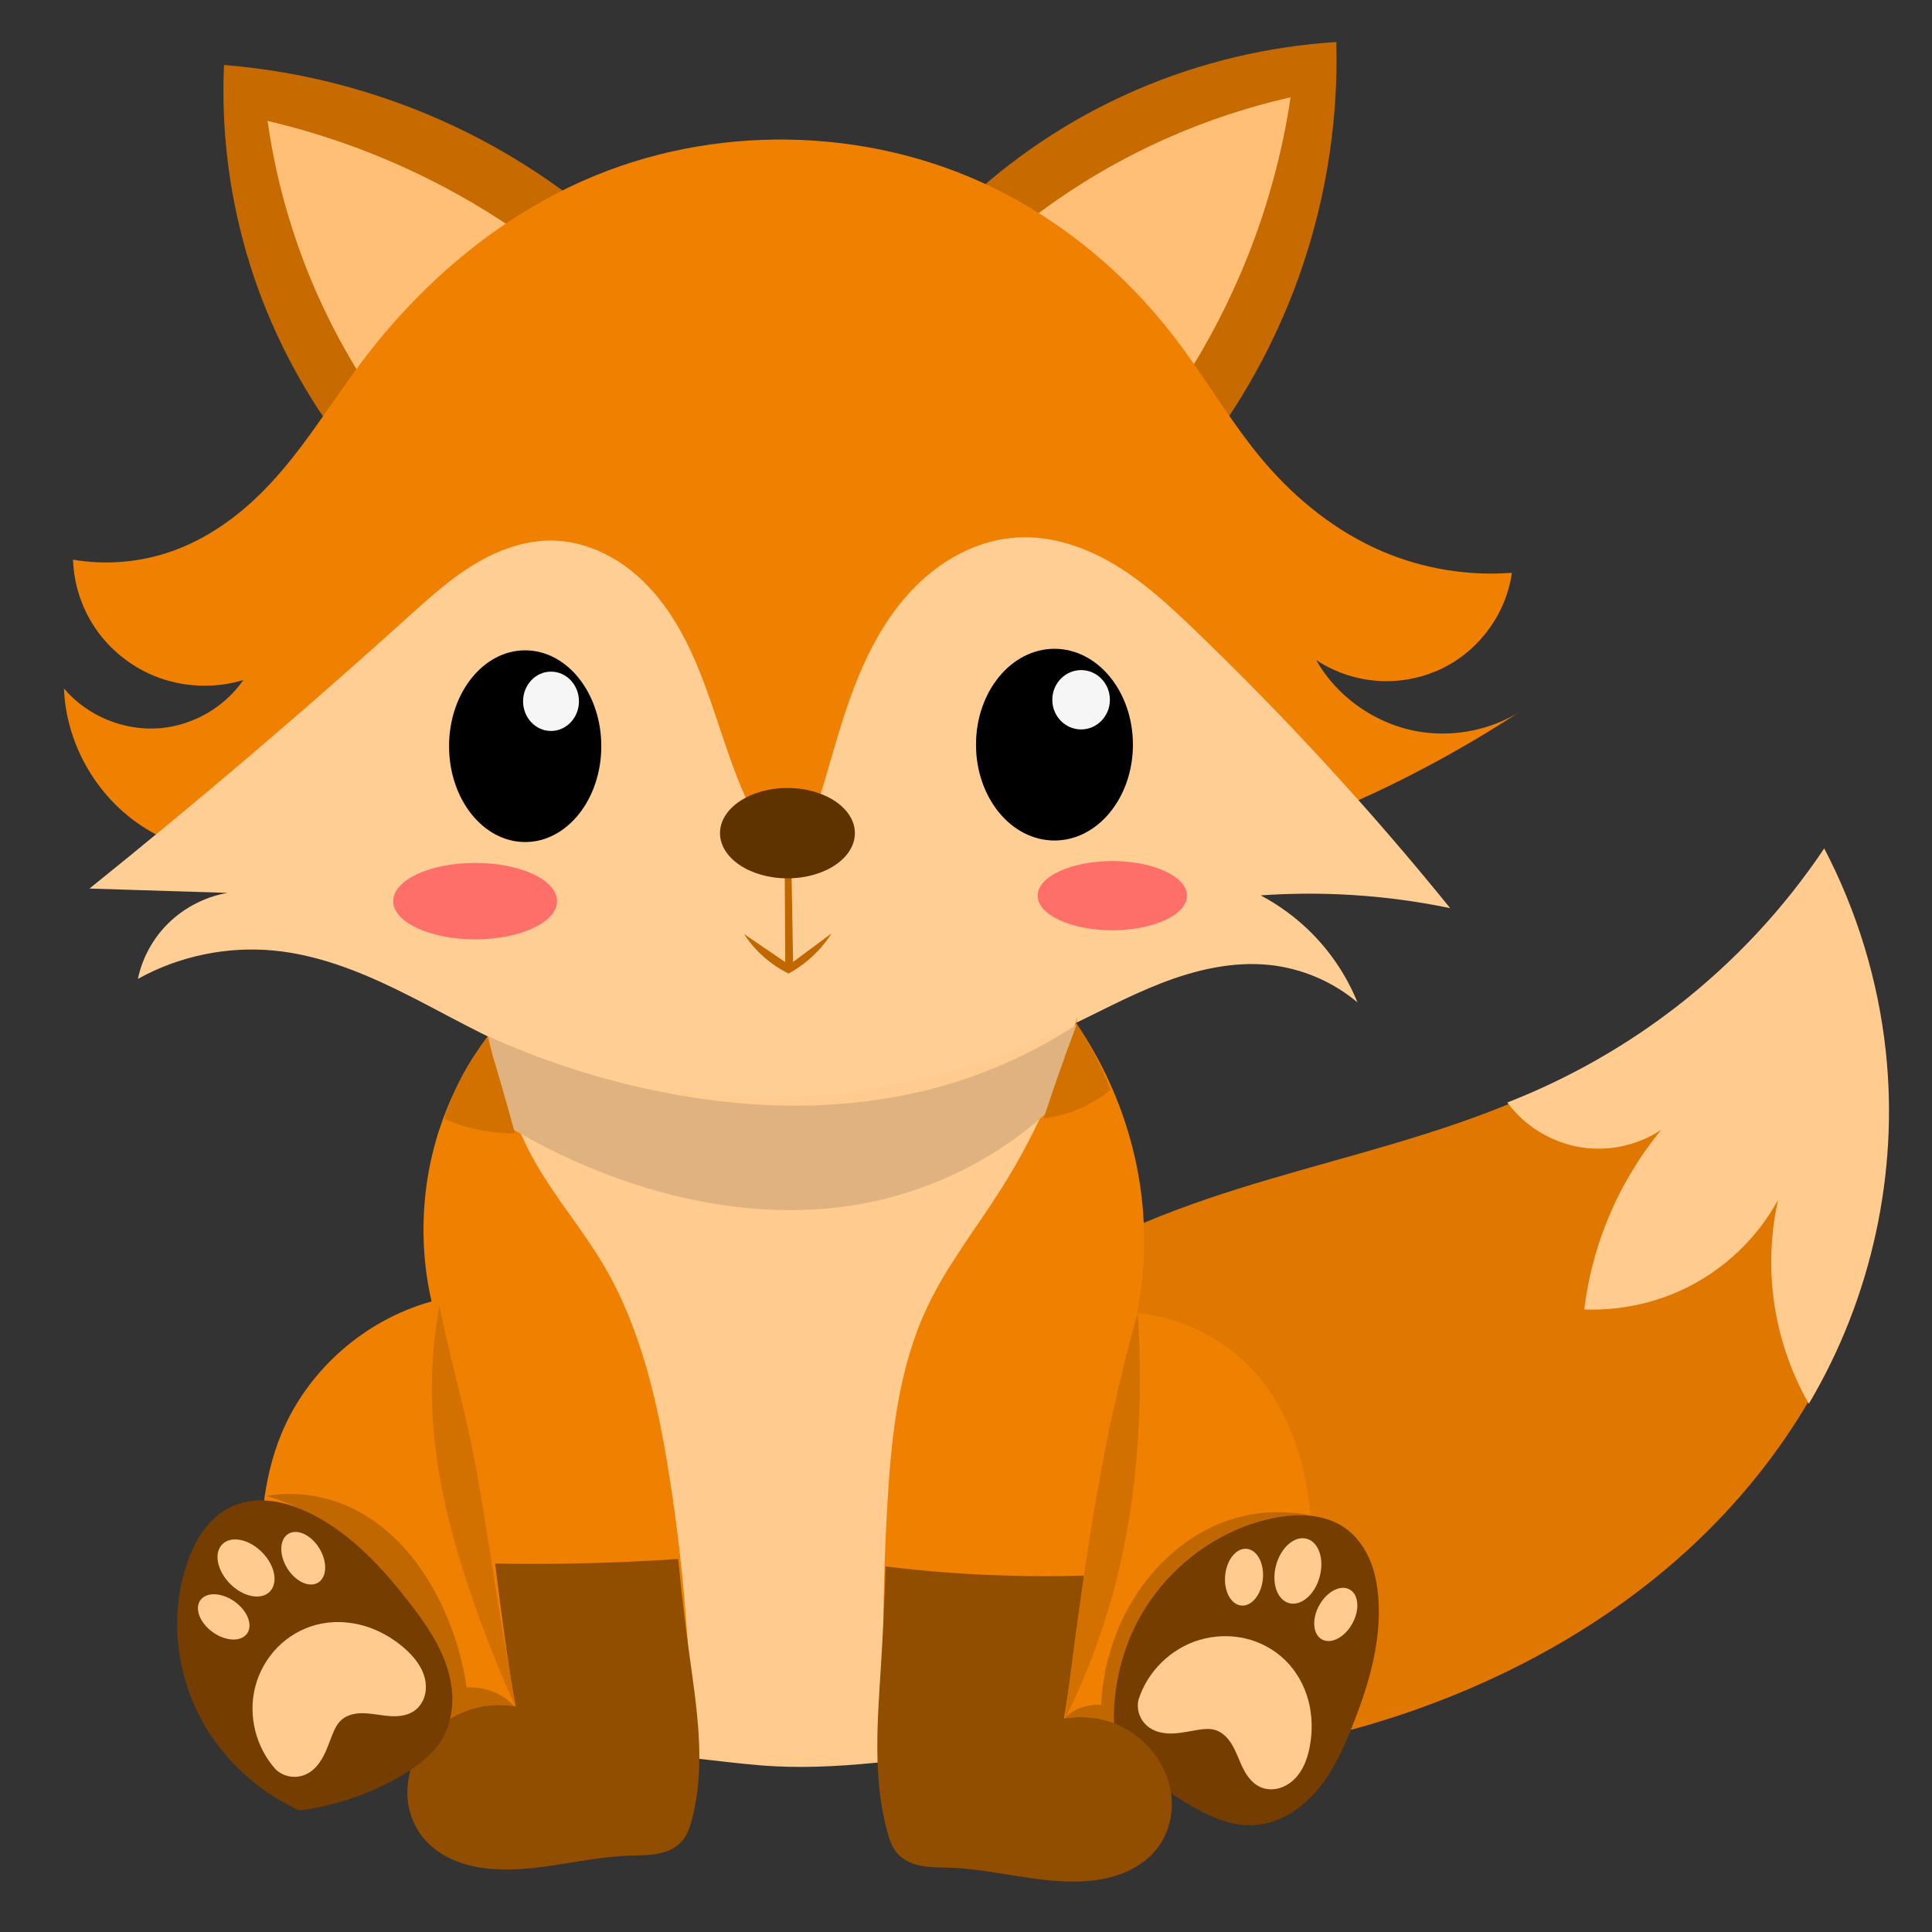 <?xml version="1.0" encoding="UTF-8" standalone="no"?>
<!-- Created with Inkscape (http://www.inkscape.org/) -->

<svg
   width="200mm"
   height="200mm"
   viewBox="0 0 200 200"
   version="1.1"
   id="svg59866"
   inkscape:version="1.2.2 (732a01da63, 2022-12-09)"
   sodipodi:docname="fox.svg"
   xmlns:inkscape="http://www.inkscape.org/namespaces/inkscape"
   xmlns:sodipodi="http://sodipodi.sourceforge.net/DTD/sodipodi-0.dtd"
   xmlns="http://www.w3.org/2000/svg"
   xmlns:svg="http://www.w3.org/2000/svg">
  <rect x="0" y="0" width="200" height="200" fill="#333333" stroke="none"/>
  <sodipodi:namedview
     id="namedview59868"
     pagecolor="#ffffff"
     bordercolor="#000000"
     borderopacity="0.25"
     inkscape:showpageshadow="2"
     inkscape:pageopacity="0.0"
     inkscape:pagecheckerboard="0"
     inkscape:deskcolor="#d1d1d1"
     inkscape:document-units="mm"
     showgrid="false"
     showguides="false"
     inkscape:zoom="0.4963834"
     inkscape:cx="73.53187"
     inkscape:cy="298.15662"
     inkscape:window-width="1649"
     inkscape:window-height="1020"
     inkscape:window-x="249"
     inkscape:window-y="0"
     inkscape:window-maximized="0"
     inkscape:current-layer="layer1" />
  <defs
     id="defs59863">
    <inkscape:path-effect
       effect="spiro"
       id="path-effect178327"
       is_visible="true"
       lpeversion="1" />
    <inkscape:path-effect
       effect="spiro"
       id="path-effect177198"
       is_visible="true"
       lpeversion="1" />
    <inkscape:path-effect
       effect="spiro"
       id="path-effect177002"
       is_visible="true"
       lpeversion="1" />
    <inkscape:path-effect
       effect="spiro"
       id="path-effect176228"
       is_visible="true"
       lpeversion="1" />
    <inkscape:path-effect
       effect="spiro"
       id="path-effect175498"
       is_visible="true"
       lpeversion="1" />
    <inkscape:path-effect
       effect="spiro"
       id="path-effect175125"
       is_visible="true"
       lpeversion="1" />
    <inkscape:path-effect
       effect="spiro"
       id="path-effect174507"
       is_visible="true"
       lpeversion="1" />
    <inkscape:path-effect
       effect="spiro"
       id="path-effect173654"
       is_visible="true"
       lpeversion="1" />
    <inkscape:path-effect
       effect="spiro"
       id="path-effect173650"
       is_visible="true"
       lpeversion="1" />
    <inkscape:path-effect
       effect="spiro"
       id="path-effect173646"
       is_visible="true"
       lpeversion="1" />
    <inkscape:path-effect
       effect="spiro"
       id="path-effect173642"
       is_visible="true"
       lpeversion="1" />
    <inkscape:path-effect
       effect="spiro"
       id="path-effect173584"
       is_visible="true"
       lpeversion="1" />
    <inkscape:path-effect
       effect="spiro"
       id="path-effect173079"
       is_visible="true"
       lpeversion="1" />
    <inkscape:path-effect
       effect="spiro"
       id="path-effect172989"
       is_visible="true"
       lpeversion="1" />
    <inkscape:path-effect
       effect="spiro"
       id="path-effect172985"
       is_visible="true"
       lpeversion="1" />
    <inkscape:path-effect
       effect="spiro"
       id="path-effect170734"
       is_visible="true"
       lpeversion="1" />
    <inkscape:path-effect
       effect="spiro"
       id="path-effect170622"
       is_visible="true"
       lpeversion="1" />
    <inkscape:path-effect
       effect="spiro"
       id="path-effect170495"
       is_visible="true"
       lpeversion="1" />
    <inkscape:path-effect
       effect="spiro"
       id="path-effect170405"
       is_visible="true"
       lpeversion="1" />
    <inkscape:path-effect
       effect="spiro"
       id="path-effect168464"
       is_visible="true"
       lpeversion="1" />
    <inkscape:path-effect
       effect="spiro"
       id="path-effect168244"
       is_visible="true"
       lpeversion="1" />
    <inkscape:path-effect
       effect="spiro"
       id="path-effect164472"
       is_visible="true"
       lpeversion="1" />
    <inkscape:path-effect
       effect="spiro"
       id="path-effect113232"
       is_visible="true"
       lpeversion="1" />
    <inkscape:path-effect
       effect="spiro"
       id="path-effect113228"
       is_visible="true"
       lpeversion="1" />
    <inkscape:path-effect
       effect="spiro"
       id="path-effect113224"
       is_visible="true"
       lpeversion="1" />
    <inkscape:path-effect
       effect="spiro"
       id="path-effect111768"
       is_visible="true"
       lpeversion="1" />
    <inkscape:path-effect
       effect="spiro"
       id="path-effect111764"
       is_visible="true"
       lpeversion="1" />
    <inkscape:path-effect
       effect="spiro"
       id="path-effect111598"
       is_visible="true"
       lpeversion="1" />
    <inkscape:path-effect
       effect="spiro"
       id="path-effect111324"
       is_visible="true"
       lpeversion="1" />
    <inkscape:path-effect
       effect="spiro"
       id="path-effect104893"
       is_visible="true"
       lpeversion="1" />
    <inkscape:path-effect
       effect="spiro"
       id="path-effect101985"
       is_visible="true"
       lpeversion="1" />
    <inkscape:path-effect
       effect="spiro"
       id="path-effect101981"
       is_visible="true"
       lpeversion="1" />
    <inkscape:path-effect
       effect="spiro"
       id="path-effect92539"
       is_visible="true"
       lpeversion="1" />
    <inkscape:path-effect
       effect="spiro"
       id="path-effect87384"
       is_visible="true"
       lpeversion="1" />
    <inkscape:path-effect
       effect="spiro"
       id="path-effect83696"
       is_visible="true"
       lpeversion="1" />
    <inkscape:path-effect
       effect="spiro"
       id="path-effect82240"
       is_visible="true"
       lpeversion="1" />
    <inkscape:path-effect
       effect="spiro"
       id="path-effect82128"
       is_visible="true"
       lpeversion="1" />
    <inkscape:path-effect
       effect="spiro"
       id="path-effect76941"
       is_visible="true"
       lpeversion="1" />
    <inkscape:path-effect
       effect="spiro"
       id="path-effect73817"
       is_visible="true"
       lpeversion="1" />
    <inkscape:path-effect
       effect="spiro"
       id="path-effect65797"
       is_visible="true"
       lpeversion="1" />
    <inkscape:path-effect
       effect="spiro"
       id="path-effect76941-5"
       is_visible="true"
       lpeversion="1" />
    <inkscape:path-effect
       effect="spiro"
       id="path-effect168464-9"
       is_visible="true"
       lpeversion="1" />
    <inkscape:path-effect
       effect="spiro"
       id="path-effect170405-9"
       is_visible="true"
       lpeversion="1" />
    <inkscape:path-effect
       effect="spiro"
       id="path-effect172989-3"
       is_visible="true"
       lpeversion="1" />
    <inkscape:path-effect
       effect="spiro"
       id="path-effect173654-5"
       is_visible="true"
       lpeversion="1" />
    <inkscape:path-effect
       effect="spiro"
       id="path-effect174507-6"
       is_visible="true"
       lpeversion="1" />
  </defs>
  <g
     inkscape:label="Layer 1"
     inkscape:groupmode="layer"
     id="layer1">
    <g
       id="g178635"
       transform="matrix(1.195,0,0,1.182,-25.178,-18.177)">
      <path
         style="fill:#df7700;fill-opacity:1;stroke-width:0.265"
         d="m 96.21,146.581 c 2.738,-7.426 7.72,-14.007 14.125,-18.656 6.148,-4.463 13.421,-7.093 20.7,-9.268 7.279,-2.175 14.707,-3.963 21.675,-6.989 10.268,-4.459 19.356,-11.6 26.118,-20.521 5.495,10.251 7.045,22.554 4.264,33.847 -2.415,9.808 -7.986,18.724 -15.323,25.668 -7.337,6.943 -16.39,11.956 -25.987,15.109 -6.22,2.043 -12.768,3.332 -19.303,2.921 -6.534,-0.41 -13.073,-2.617 -18.009,-6.919 -4.438,-3.869 -7.427,-9.363 -8.262,-15.191 z"
         id="path177000"
         inkscape:path-effect="#path-effect177002"
         inkscape:original-d="m 96.210492,146.58108 c 4.619788,-6.12949 9.416988,-12.43692 14.125088,-18.65577 4.70809,-6.21886 28.25043,-10.83785 42.37526,-16.25718 14.12482,-5.41932 26.11808,-20.52135 26.11808,-20.52135 0,0 2.84305,22.56487 4.26418,33.8469 1.42112,11.28204 -27.53922,27.1844 -41.30922,40.7762 -13.77,13.59179 -24.8741,-2.66485 -37.31155,-3.99767 -12.437445,-1.33282 -5.507626,-10.12716 -8.261838,-15.19113 z" />
      <g
         id="g176998"
         transform="translate(-11.726,3.731)">
        <path
           style="fill:#f08000;fill-opacity:1;stroke-width:0.271"
           d="m 79.492,97.618 c -4.3,3.668 -7.47,8.642 -8.98,14.088 -1.253,4.52 -1.368,9.35 -0.333,13.924 -5.782,1.614 -10.72,6.008 -12.996,11.563 -1.648,4.021 -1.929,8.472 -1.777,12.815 0.079,2.271 0.275,4.559 0.931,6.735 0.656,2.176 1.803,4.25 3.538,5.718 1.696,1.435 3.866,2.219 6.057,2.585 2.192,0.366 4.428,0.341 6.65,0.323 8.753,-0.067 17.508,0.013 26.258,0.28 11.351,0.346 22.702,1.004 34.056,0.754 1.922,-0.042 3.857,-0.113 5.729,-0.551 1.871,-0.439 3.693,-1.273 5.031,-2.653 1.336,-1.378 2.113,-3.221 2.502,-5.101 0.389,-1.88 0.417,-3.813 0.432,-5.732 0.029,-3.49 0.02,-7 -0.583,-10.438 -0.603,-3.437 -1.836,-6.827 -4.03,-9.541 -2.605,-3.224 -6.536,-5.343 -10.661,-5.748 0.56,-2.944 0.726,-5.963 0.494,-8.951 -0.643,-8.267 -4.447,-16.249 -10.464,-21.955 -5.286,2.218 -10.888,3.682 -16.584,4.334 -8.471,0.97 -17.144,0.129 -25.27,-2.45 z"
           id="path170493"
           inkscape:path-effect="#path-effect170495"
           inkscape:original-d="m 79.492016,97.61802 c 0,0 -6.544753,9.12587 -8.97994,14.08816 -2.435187,4.9623 -0.332916,13.92419 -0.332916,13.92419 0,0 -8.849984,9.92954 -12.996191,11.56253 -4.146205,1.63298 -1.184272,8.54341 -1.776826,12.81472 -0.592551,4.2713 2.560759,6.92518 4.468923,12.45283 1.908167,5.52766 8.890458,2.78339 12.707069,2.90876 3.816609,0.12537 17.50531,0.71989 26.257549,0.2799 8.752236,-0.43998 19.841506,0.1259 34.055846,0.75381 14.21434,0.62791 8.52246,-2.13552 10.75967,-3.20368 2.23721,-1.06816 2.67157,-7.44081 2.93452,-10.83321 0.20102,-12.19395 2.10693,-19.57364 -4.61264,-19.97865 -3.3565,-0.31435 -10.66095,-5.74779 -10.66095,-5.74779 0,0 1.08612,-5.30779 0.49356,-8.95145 -0.59255,-3.64367 -10.46354,-21.954639 -10.46354,-21.954639 0,0 -11.05553,2.889859 -16.58372,4.334399 -5.528172,1.44453 -25.270414,-2.44988 -25.270414,-2.44988 z"
           sodipodi:nodetypes="cscssssssscccscsc" />
        <path
           style="fill:#ffcb8f;fill-opacity:1;stroke-width:0.265"
           d="m 75.289,102.607 c 0.121,9.568 1.104,19.124 2.932,28.517 1.679,8.629 4.08,17.196 4.264,25.985 0.03,1.41 0.004,2.837 0.34,4.206 0.168,0.685 0.428,1.351 0.812,1.942 0.384,0.591 0.897,1.105 1.513,1.448 0.597,0.332 1.274,0.496 1.952,0.574 0.678,0.078 1.363,0.075 2.045,0.092 3.601,0.093 7.163,0.778 10.76,0.966 6.646,0.348 13.252,-1 19.888,-1.499 0.791,-0.059 1.59,-0.108 2.358,-0.307 0.768,-0.199 1.516,-0.563 2.04,-1.159 0.537,-0.611 0.8,-1.423 0.884,-2.231 0.083,-0.809 -6.8e-4,-1.624 -0.084,-2.433 -1.497,-14.526 -2.829,-29.182 -1.333,-43.708 0.494,-4.797 1.296,-9.563 2.399,-14.258 -6.458,-0.722 -12.957,-1.078 -19.455,-1.066 -10.499,0.02 -20.995,1.002 -31.315,2.932 z"
           id="path170620"
           inkscape:path-effect="#path-effect170622"
           inkscape:original-d="m 75.289372,102.60676 c 0,0 1.954681,19.01138 2.931623,28.51668 0.976942,9.5053 2.843048,17.32348 4.264176,25.98483 1.421127,8.66134 1.777005,5.06397 2.665111,7.59556 0.888105,2.53159 2.665375,0.44445 3.997666,0.66628 0.666145,0.11091 4.486203,0.79947 10.760384,0.9661 6.274178,0.16664 14.735968,-1.65446 19.888388,-1.49912 10.30483,0.31067 2.93189,-1.1102 4.39743,-1.46582 1.46555,-0.35561 0.62213,-2.48716 0.79953,-4.66394 0.17742,-2.17677 -0.8881,-29.13828 -1.33255,-43.70781 -0.44445,-14.56954 2.3986,-14.25834 2.3986,-14.25834 0,0 -12.96994,-0.71043 -19.45531,-1.066046 -6.48537,-0.355611 -31.315048,2.931626 -31.315048,2.931626 z"
           sodipodi:nodetypes="cssssssssscsc" />
        <path
           style="fill:#c76a00;fill-opacity:1;stroke-width:0.265"
           d="m 62.189,50.128 c -3.403,-4.61 -6.027,-9.793 -7.727,-15.265 -1.756,-5.653 -2.525,-11.612 -2.261,-17.526 7.4,0.6 14.679,2.661 21.295,6.03 5.352,2.725 10.269,6.302 14.511,10.553 -5.075,3.659 -10.294,7.117 -15.642,10.365 -3.343,2.031 -6.737,3.979 -10.176,5.842 z"
           id="path168462"
           inkscape:path-effect="#path-effect168464"
           inkscape:original-d="m 62.189087,50.128172 c 0,0 -5.150752,-10.176132 -7.726524,-15.264593 -2.575772,-5.088464 -2.26142,-17.526016 -2.26142,-17.526016 0,0 14.196964,4.020569 21.29505,6.030457 7.098085,2.009888 14.510787,10.553299 14.510787,10.553299 0,0 -10.427401,6.910162 -15.6415,10.364848 -5.214096,3.454686 -10.176393,5.842005 -10.176393,5.842005 z" />
        <path
           style="fill:#c76a00;fill-opacity:1;stroke-width:0.265"
           d="m 117.03,28.78 c 4.217,-3.878 9.089,-7.044 14.346,-9.321 5.432,-2.353 11.274,-3.758 17.182,-4.131 0.198,7.422 -1.069,14.88 -3.708,21.82 -2.135,5.614 -5.162,10.887 -8.934,15.56 -4.183,-4.653 -8.182,-9.47 -11.985,-14.438 -2.378,-3.106 -4.679,-6.271 -6.901,-9.49 z"
           id="path168462-0"
           inkscape:path-effect="#path-effect168464-9"
           inkscape:original-d="m 117.02983,28.780447 c 0,0 9.56407,-6.213893 14.34646,-9.321275 4.78239,-3.107381 17.18176,-4.130667 17.18176,-4.130667 0,0 -2.47253,14.546657 -3.70845,21.819555 -1.23591,7.272889 -8.93377,15.5603 -8.93377,15.5603 0,0 -7.99011,-9.624929 -11.98482,-14.43782 -3.99471,-4.812899 -6.90118,-9.490093 -6.90118,-9.490093 z" />
        <path
           style="fill:#ffbf77;fill-opacity:1;stroke-width:0.265"
           d="m 64.451,45.228 c -2.407,-3.775 -4.372,-7.832 -5.842,-12.061 -1.233,-3.546 -2.118,-7.212 -2.638,-10.93 4.689,1.111 9.251,2.759 13.569,4.9 3.722,1.846 7.263,4.059 10.553,6.596 -3.178,2.421 -6.382,4.808 -9.611,7.161 -2.001,1.458 -4.011,2.903 -6.03,4.334 z"
           id="path170403"
           inkscape:path-effect="#path-effect170405"
           inkscape:original-d="m 64.450507,45.228425 c 0,0 -3.894405,-8.040344 -5.842005,-12.060912 -1.947601,-4.020569 -2.638325,-10.930204 -2.638325,-10.930204 0,0 9.045951,3.266762 13.568527,4.899746 4.522578,1.632985 10.5533,6.595811 10.5533,6.595811 0,0 -6.407094,4.774378 -9.61104,7.161168 -3.203945,2.386793 -6.030457,4.334391 -6.030457,4.334391 z" />
        <path
           style="fill:#ffbf77;fill-opacity:1;stroke-width:0.265"
           d="m 122.418,30.583 c 3.555,-2.721 7.429,-5.026 11.517,-6.852 3.427,-1.531 7.005,-2.727 10.664,-3.564 -0.706,4.767 -1.957,9.453 -3.721,13.938 -1.521,3.867 -3.423,7.583 -5.669,11.079 -2.684,-2.96 -5.336,-5.948 -7.957,-8.963 -1.624,-1.869 -3.235,-3.748 -4.834,-5.638 z"
           id="path170403-8"
           inkscape:path-effect="#path-effect170405-9"
           inkscape:original-d="m 122.41796,30.583394 c 0,0 7.67774,-4.567915 11.51697,-6.8523 3.83923,-2.284385 10.66446,-3.56363 10.66446,-3.56363 0,0 -2.48099,9.292236 -3.72113,13.937926 -1.24013,4.64568 -5.66889,11.07883 -5.66889,11.07883 0,0 -5.30495,-5.97521 -7.95706,-8.963238 -2.65211,-2.988038 -4.83435,-5.637588 -4.83435,-5.637588 z" />
        <path
           style="fill:#f08000;fill-opacity:1;stroke-width:0.265"
           d="m 58.289,87.877 c -4.701,-0.635 -9.596,-1.363 -13.487,-4.076 -3.829,-2.67 -6.297,-7.197 -6.465,-11.861 2.002,2.411 5.222,3.754 8.344,3.48 2.86,-0.251 5.575,-1.842 7.192,-4.215 -2.537,0.781 -5.348,0.639 -7.793,-0.394 -1.995,-0.843 -3.741,-2.268 -4.966,-4.055 -1.225,-1.787 -1.926,-3.928 -1.993,-6.093 2.853,0.493 5.831,0.237 8.558,-0.735 3.013,-1.074 5.676,-2.992 7.915,-5.277 3.332,-3.4 5.745,-7.571 8.595,-11.384 5.019,-6.715 11.541,-12.409 19.197,-15.826 11.107,-4.957 24.406,-4.753 35.334,0.59 6.237,3.05 11.669,7.673 15.857,13.21 2.677,3.54 4.86,7.448 7.72,10.842 2.817,3.342 6.309,6.166 10.327,7.887 3.494,1.496 7.352,2.134 11.142,1.843 -0.472,3.488 -2.735,6.685 -5.869,8.288 -1.727,0.883 -3.691,1.297 -5.627,1.184 -1.936,-0.112 -3.839,-0.75 -5.452,-1.828 1.902,3.401 5.467,5.82 9.331,6.329 2.817,0.372 5.754,-0.248 8.181,-1.724 -9.096,6 -19.157,10.534 -29.677,13.375 -24.746,6.683 -50.962,3.87 -76.365,0.441 z"
           id="path164470"
           inkscape:path-effect="#path-effect164472"
           inkscape:original-d="M 58.288535,87.876808 C 25.783152,88.433999 49.243432,85.133903 44.801316,83.801083 40.3592,82.468265 38.336463,71.939718 38.336463,71.939718 c 0,0 3.857817,2.946903 8.343822,3.47966 4.486005,0.532759 7.191877,-4.214528 7.191877,-4.214528 0,0 -4.506251,0.805345 -7.793487,-0.39422 -3.287233,-1.199562 -6.958763,-10.1481 -6.958763,-10.1481 0,0 6.171596,-2.744755 8.558386,-0.734866 2.386793,2.009889 4.774377,-4.773847 7.914976,-5.27665 3.140598,-0.502804 6.710392,-7.86551 8.594646,-11.383543 1.884254,-3.518029 9.90023,-8.538957 19.196919,-15.826024 9.29669,-7.287066 22.267831,-1.294408 35.333551,0.589843 6.53287,0.942126 11.01114,6.380956 15.85731,13.210088 4.84617,6.829132 4.64249,6.255998 7.72041,10.841526 6.15583,9.17105 7.06073,7.38429 10.32696,7.886562 3.26623,0.502274 11.14152,1.842715 11.14152,1.842715 0,0 -4.98908,3.765379 -5.86879,8.287957 -0.87971,4.522576 -11.07846,-0.643416 -11.07846,-0.643416 0,0 6.56743,5.198855 9.33112,6.329303 2.7637,1.130445 8.18149,-1.724478 8.18149,-1.724478 0,0 -26.03309,10.987737 -29.67675,13.37453 -3.64367,2.38679 -43.859281,-0.11646 -76.364665,0.440731 z"
           sodipodi:nodetypes="sscscscsssssssscscscss" />
        <path
           style="fill:#ffce95;fill-opacity:1;stroke-width:0.265"
           d="m 40.549,89.466 c 9.402,-7.643 18.586,-15.556 27.534,-23.725 1.812,-1.654 3.628,-3.33 5.714,-4.621 2.086,-1.292 4.485,-2.19 6.938,-2.129 2.559,0.064 5.024,1.182 6.979,2.833 1.955,1.652 3.432,3.811 4.569,6.104 2.275,4.586 3.254,9.721 5.457,14.341 0.339,0.71 0.715,1.42 1.282,1.965 0.284,0.273 0.613,0.5 0.979,0.645 0.366,0.144 0.769,0.203 1.157,0.142 0.355,-0.055 0.691,-0.209 0.98,-0.422 0.289,-0.213 0.532,-0.486 0.731,-0.785 0.398,-0.598 0.621,-1.293 0.83,-1.981 1.5,-4.916 2.626,-10.02 5.17,-14.486 1.272,-2.233 2.902,-4.288 4.942,-5.85 2.04,-1.563 4.507,-2.616 7.072,-2.776 2.981,-0.185 5.941,0.836 8.494,2.387 2.553,1.551 4.751,3.612 6.894,5.694 7.879,7.657 15.282,15.804 22.15,24.38 -3.19,-0.67 -6.435,-1.077 -9.691,-1.214 -2.242,-0.095 -4.489,-0.062 -6.727,0.097 1.51,0.808 2.907,1.829 4.135,3.023 1.84,1.789 3.299,3.968 4.251,6.351 -2.121,-1.815 -4.797,-2.973 -7.573,-3.276 -3.203,-0.35 -6.438,0.419 -9.437,1.597 -2.999,1.177 -5.821,2.759 -8.737,4.129 -14.865,6.986 -32.769,8.185 -47.732,1.411 -3.372,-1.527 -6.562,-3.427 -9.887,-5.055 -3.325,-1.628 -6.84,-2.995 -10.524,-3.35 -4.05,-0.39 -8.213,0.489 -11.759,2.485 0.349,-1.686 1.16,-3.273 2.321,-4.544 1.421,-1.556 3.366,-2.625 5.441,-2.991 z"
           id="path168242"
           inkscape:path-effect="#path-effect168244"
           inkscape:original-d="m 40.548908,89.466408 c 8.17327,-6.84019 19.361505,-16.88432 27.534246,-23.725035 8.172741,-6.840715 7.499484,-4.529116 12.651765,-6.750306 5.15228,-2.22119 12.83035,20.346557 17.00543,23.277915 4.175071,2.931356 -0.30511,1.86386 3.418911,2.751475 3.72403,0.887616 -0.21236,0.810096 2.54133,-3.187835 2.75368,-3.997931 14.34156,-21.779169 17.18408,-23.111989 2.84252,-1.33282 8.63608,3.817325 15.38743,8.081239 6.75135,4.263911 22.15046,24.379538 22.15046,24.379538 0,0 -7.02603,-2.191257 -9.6914,-1.214317 -2.66538,0.97694 -6.72745,0.097 -6.72745,0.097 0,0 2.00302,1.513111 4.13485,3.023071 2.13182,1.50997 4.25078,6.35055 4.25078,6.35055 0,0 -5.17384,-2.12105 -7.5727,-3.276204 -2.39886,-1.15515 -12.93237,4.57145 -18.17402,5.72607 -5.24165,1.15461 -30.941811,0.87785 -47.732269,1.41061 -16.790461,0.53276 -13.481408,-5.916866 -20.410959,-8.40457 -6.929551,-2.487696 -11.758821,2.484514 -11.758821,2.484514 0,0 1.610111,-2.589404 2.320541,-4.544082 0.710433,-1.95468 5.440614,-2.99074 5.440614,-2.99074 z"
           sodipodi:nodetypes="cssscssscscscsssscscc" />
        <path
           style="fill:#f08000;fill-opacity:1;stroke-width:0.265"
           d="m 75.689,102.74 c 0.448,3.835 1.68,7.576 3.598,10.927 1.721,3.005 3.972,5.678 5.73,8.662 3.279,5.566 4.723,12.009 5.73,18.389 1.528,9.686 2.153,19.515 1.866,29.316 -4.133,0.843 -8.319,1.422 -12.526,1.732 -1.688,0.124 -3.408,0.203 -5.051,-0.203 -0.822,-0.203 -1.617,-0.528 -2.317,-1.005 -0.699,-0.477 -1.3,-1.108 -1.694,-1.857 -0.471,-0.896 -0.633,-1.941 -0.512,-2.946 0.121,-1.005 0.519,-1.968 1.096,-2.8 1.154,-1.663 2.975,-2.764 4.88,-3.449 1.622,-0.584 3.34,-0.9 5.064,-0.933 -1.186,-6.833 -2.926,-13.569 -5.197,-20.122 -2.341,-6.753 -5.285,-13.508 -5.33,-20.655 -0.034,-5.338 1.619,-10.674 4.664,-15.058 z"
           id="path170732"
           inkscape:path-effect="#path-effect170734"
           inkscape:original-d="m 75.689139,102.74001 c 0,0 2.398866,7.2849 3.597899,10.92695 1.199036,3.64206 3.820258,5.77468 5.729989,8.66161 1.909731,2.88694 3.820255,12.25978 5.729988,18.38927 1.909731,6.12949 1.865577,29.31621 1.865577,29.31621 0,0 -8.350416,1.15515 -12.52602,1.73233 -4.175604,0.57717 -6.040652,-2.04299 -9.061376,-3.06488 -3.020724,-1.02189 3.642582,-6.12949 5.463477,-9.19463 1.820894,-3.06514 5.063709,-0.93279 5.063709,-0.93279 0,0 -3.464377,-13.41413 -5.196964,-20.12159 -1.732587,-6.70746 -3.553217,-13.76947 -5.330222,-20.6546 -1.777005,-6.88514 4.663943,-15.05788 4.663943,-15.05788 z" />
        <path
           style="fill:#c06700;fill-opacity:1;stroke-width:0.265"
           d="m 55.876,142.658 c 2.638,0.802 5.117,2.123 7.255,3.863 2.514,2.047 4.53,4.642 6.313,7.35 1.019,1.547 1.985,3.179 2.356,4.994 0.221,1.084 0.221,2.213 0,3.298 0.587,-0.364 1.223,-0.649 1.885,-0.848 1.198,-0.36 2.483,-0.429 3.713,-0.2 -0.623,-0.672 -1.423,-1.178 -2.298,-1.451 -0.608,-0.19 -1.25,-0.27 -1.886,-0.233 -0.373,-2.648 -1.171,-5.235 -2.356,-7.632 -0.928,-1.878 -2.098,-3.646 -3.563,-5.143 -1.465,-1.497 -3.232,-2.716 -5.2,-3.432 -1.978,-0.719 -4.144,-0.916 -6.219,-0.565 z"
           id="path175496"
           inkscape:path-effect="#path-effect175498"
           inkscape:original-d="m 55.875951,142.65799 c 2.418728,1.22521 4.837195,2.57578 7.255394,3.86327 2.418199,1.28748 4.20902,4.9 6.313135,7.34962 2.104112,2.4496 1.570694,3.32957 2.355646,4.99397 0.78495,1.66439 0,3.2979 0,3.2979 0,0 1.25661,-0.56509 1.884519,-0.84803 0.627907,-0.28294 3.712859,-0.19988 3.712859,-0.19988 0,0 -1.009493,-0.823 -2.297511,-1.45144 -1.288019,-0.62844 -1.886478,-0.2332 -1.886478,-0.2332 0,0 -1.570167,-5.08793 -2.355647,-7.6323 -0.785481,-2.54436 -5.84174,-5.7161 -8.763007,-8.57455 -2.921268,-2.85845 -6.21891,-0.56536 -6.21891,-0.56536 z"
           sodipodi:nodetypes="cssscscscssc" />
        <path
           style="fill:#f08000;fill-opacity:1;stroke-width:0.265"
           d="m 126.129,100.65 c -1.429,5.297 -3.643,10.381 -6.548,15.035 -2.181,3.495 -4.757,6.765 -6.49,10.503 -2.518,5.432 -3.112,11.537 -3.442,17.516 -0.484,8.787 -0.471,17.602 0.037,26.388 3.991,0.468 7.96,1.114 11.893,1.935 1.839,0.384 3.698,0.808 5.573,0.7 0.938,-0.054 1.873,-0.245 2.731,-0.626 0.858,-0.382 1.637,-0.96 2.197,-1.714 0.901,-1.212 1.179,-2.801 1.047,-4.305 -0.132,-1.504 -0.641,-2.948 -1.19,-4.355 -0.371,-0.952 -0.765,-1.9 -1.285,-2.78 -0.52,-0.88 -1.171,-1.695 -1.992,-2.304 -0.995,-0.739 -2.227,-1.153 -3.467,-1.166 -0.264,-2.359 -0.489,-4.722 -0.674,-7.088 -1.247,-15.906 -0.706,-31.952 1.608,-47.739 z"
           id="path172983"
           inkscape:path-effect="#path-effect172985"
           inkscape:original-d="m 126.12915,100.65046 c 0,0 -4.36499,10.02369 -6.54788,15.03514 -2.1829,5.01145 -4.3262,7.00217 -6.4897,10.50287 -2.1635,3.50069 -2.29406,11.67751 -3.4415,17.51588 -1.14743,5.83836 0.0373,26.3876 0.0373,26.3876 0,0 7.92923,1.29048 11.89343,1.93534 3.96421,0.64485 7.00125,-1.09306 10.50147,-1.63998 3.50021,-0.54693 -0.0954,-5.77336 -0.14347,-8.66042 -0.0481,-2.88706 -0.98488,-3.52216 -3.27666,-5.08374 -2.29179,-1.56159 -3.46659,-1.16617 -3.46659,-1.16617 0,0 -1.16009,-4.23638 -0.6745,-7.08786 0.48559,-2.85148 1.60807,-47.73866 1.60807,-47.73866 z"
           sodipodi:nodetypes="cssscsssscscc" />
        <path
           style="fill:#c06700;fill-opacity:1;stroke-width:0.265"
           d="m 124.96,162.172 c 0.548,-0.109 1.108,-0.154 1.666,-0.133 0.954,0.035 1.9,0.263 2.765,0.666 -0.157,-2.218 0.152,-4.468 0.899,-6.563 0.669,-1.873 1.684,-3.615 2.932,-5.164 1.928,-2.392 4.438,-4.336 7.296,-5.463 1.862,-0.735 3.861,-1.121 5.863,-1.133 -2.286,-0.496 -4.702,-0.38 -6.929,0.333 -3.872,1.24 -7.039,4.246 -8.961,7.829 -1.389,2.588 -2.181,5.494 -2.299,8.428 -0.561,-0.052 -1.133,0.016 -1.666,0.2 -0.591,0.204 -1.132,0.549 -1.566,0.999 z"
           id="path176226"
           inkscape:path-effect="#path-effect176228"
           inkscape:original-d="m 124.96037,162.17198 c 0,0 1.11073,-0.0886 1.6657,-0.13326 0.55496,-0.0447 2.76505,0.66628 2.76505,0.66628 0,0 0.58881,-4.2417 0.89948,-6.56283 0.31066,-2.32113 1.96577,-3.57543 2.93162,-5.16366 0.96583,-1.58822 4.86408,-3.64205 7.29573,-5.46347 2.43165,-1.82143 5.86325,-1.13268 5.86325,-1.13268 0,0 -4.61926,0.22236 -6.92929,0.33314 -2.31003,0.11078 -5.97403,5.21944 -8.96144,7.82876 -2.9874,2.60933 -2.29865,8.42842 -2.29865,8.42842 0,0 -1.1102,0.13352 -1.6657,0.19988 -0.55549,0.0664 -1.56575,0.99942 -1.56575,0.99942 z"
           sodipodi:nodetypes="cscssscsscsc" />
        <path
           style="fill:#914d00;fill-opacity:1;stroke-width:0.265"
           d="m 77.421,161.106 c -0.436,-2.749 -0.836,-5.503 -1.199,-8.262 -0.187,-1.42 -0.365,-2.842 -0.533,-4.264 2.221,0.041 4.442,0.041 6.663,0 3.068,-0.056 6.134,-0.189 9.195,-0.4 0.255,2.716 0.566,5.426 0.933,8.129 0.662,4.876 1.499,9.894 0.267,14.658 -0.186,0.719 -0.432,1.45 -0.933,1.999 -0.542,0.594 -1.332,0.91 -2.124,1.05 -0.792,0.139 -1.602,0.12 -2.406,0.149 -3.8,0.138 -7.528,1.36 -11.327,1.199 -1.22,-0.052 -2.443,-0.249 -3.581,-0.695 -1.137,-0.446 -2.188,-1.148 -2.949,-2.103 -0.855,-1.073 -1.316,-2.441 -1.343,-3.813 -0.028,-1.371 0.37,-2.741 1.077,-3.916 0.829,-1.377 2.084,-2.493 3.549,-3.155 1.465,-0.661 3.132,-0.865 4.713,-0.577 z"
           id="path172987"
           inkscape:path-effect="#path-effect172989"
           inkscape:original-d="m 77.421461,161.10593 c -0.399502,-2.75368 -0.799269,-5.50763 -1.1993,-8.26184 -0.400029,-2.75421 -0.533022,-4.26418 -0.533022,-4.26418 0,0 4.442116,2.7e-4 6.662777,0 2.220661,-2.6e-4 9.194631,-0.39976 9.194631,-0.39976 0,0 0.622125,5.41932 0.932788,8.12858 0.310666,2.70927 0.17794,9.77234 0.266512,14.65811 0.08857,4.88577 -0.621593,1.33282 -0.932788,1.99883 -0.311195,0.66602 -3.020195,0.7998 -4.530688,1.1993 -1.510493,0.39951 -7.550883,0.7998 -11.32672,1.19931 -3.775837,0.3995 -4.35275,-1.86532 -6.529522,-2.79837 -2.17677,-0.93306 -0.177409,-5.15228 -0.26651,-7.72882 -0.0891,-2.57654 8.261842,-3.73116 8.261842,-3.73116 z" />
        <g
           id="g174629-3"
           transform="rotate(59.049,99.439,229.548)">
          <path
             style="fill:#753e00;fill-opacity:1;stroke-width:0.265"
             d="m 58.737,170.206 c -3.135,-1.434 -5.849,-3.773 -7.729,-6.663 -2.836,-4.358 -3.679,-10.011 -2.024,-14.941 0.35,-1.043 0.81,-2.058 1.458,-2.947 0.649,-0.889 1.495,-1.649 2.498,-2.101 1.074,-0.483 2.292,-0.594 3.459,-0.437 1.167,0.157 2.287,0.573 3.337,1.103 3.468,1.752 6.168,4.71 8.528,7.795 1.328,1.735 2.593,3.568 3.257,5.65 0.332,1.041 0.508,2.137 0.452,3.228 -0.057,1.091 -0.351,2.177 -0.911,3.115 -0.806,1.351 -2.112,2.328 -3.465,3.132 -2.706,1.606 -5.741,2.656 -8.861,3.065 z"
             id="path173652-8"
             inkscape:path-effect="#path-effect173654-5"
             inkscape:original-d="m 58.737277,170.20633 c 0,0 -5.152282,-4.44158 -7.728821,-6.66277 -2.576539,-2.22119 -1.757694,-10.05449 -2.024471,-14.94079 -0.266774,-4.8863 3.046361,-3.27054 3.956676,-5.04754 0.910314,-1.77701 4.530952,0.44445 6.796031,0.66628 2.26508,0.22183 5.685835,5.19723 8.528355,7.79544 2.842519,2.59822 1.865841,7.9956 2.798365,11.993 0.932524,3.9974 -2.309497,2.08794 -3.464642,3.13151 -1.155147,1.04357 -5.907397,2.04351 -8.861493,3.06487 z"
             sodipodi:nodetypes="csssssssc" />
          <g
             id="g174621-8">
            <path
               style="fill:#ffcb8f;fill-opacity:1;stroke-width:0.289"
               d="m 56.695,166.628 c -1.738,-1.924 -2.433,-4.739 -1.789,-7.251 0.33,-1.288 0.993,-2.492 1.918,-3.447 0.925,-0.955 2.112,-1.657 3.399,-1.991 1.326,-0.344 2.744,-0.296 4.061,0.082 1.317,0.378 2.532,1.081 3.557,1.99 0.8,0.709 1.507,1.584 1.756,2.623 0.124,0.52 0.128,1.073 -0.026,1.585 -0.154,0.512 -0.471,0.979 -0.912,1.282 -0.569,0.391 -1.294,0.484 -1.983,0.449 -0.689,-0.036 -1.368,-0.188 -2.056,-0.241 -0.397,-0.031 -0.799,-0.028 -1.188,0.055 -0.389,0.083 -0.766,0.248 -1.061,0.515 -0.365,0.329 -0.583,0.787 -0.767,1.243 -0.27,0.668 -0.486,1.36 -0.826,1.995 -0.339,0.635 -0.822,1.223 -1.475,1.527 -0.423,0.197 -0.906,0.264 -1.367,0.191 -0.461,-0.073 -0.899,-0.287 -1.241,-0.605 z"
               id="path174505-1"
               inkscape:path-effect="#path-effect174507-6"
               inkscape:original-d="m 56.694715,166.62801 c -0.869456,0.18961 -1.294944,-4.98884 -1.789465,-7.25064 -0.49452,-2.26179 3.647391,-3.46965 5.317272,-5.43797 1.669882,-1.96831 4.823324,0.898 7.618013,2.07161 2.794688,1.17362 0.801283,4.14351 0.818038,5.48976 0.01677,1.34627 -3.033284,0.31104 -4.039082,0.20717 -1.005797,-0.10388 -1.090434,0.50093 -2.249615,0.56969 -1.159179,0.0688 -0.698458,0.58725 -0.766915,1.24297 -0.06846,0.65572 -1.414241,2.62433 -2.300741,3.52173 -0.886498,0.89741 -1.738052,-0.60393 -2.607509,-0.41432 z"
               sodipodi:nodetypes="sssssscssss" />
            <ellipse
               style="fill:#ffcb8f;fill-opacity:1;stroke-width:0.223"
               id="path174561-6"
               cx="-64.754"
               cy="144.662"
               rx="1.955"
               ry="2.921"
               transform="rotate(-44.076)" />
            <ellipse
               style="fill:#ffcb8f;fill-opacity:1;stroke-width:0.19"
               id="path174561-9-8"
               cx="-79.287"
               cy="151.946"
               rx="1.666"
               ry="2.479"
               transform="matrix(0.762,-0.647,0.741,0.671,0,0)" />
            <ellipse
               style="fill:#ffcb8f;fill-opacity:1;stroke-width:0.19"
               id="path174561-9-3-7"
               cx="-8.713"
               cy="160.441"
               rx="1.666"
               ry="2.479"
               transform="matrix(0.955,-0.298,0.42,0.907,0,0)" />
          </g>
        </g>
        <path
           style="fill:#914d00;fill-opacity:1;stroke-width:0.265"
           d="m 124.97,162.165 c 0.436,-2.749 0.836,-5.503 1.199,-8.262 0.187,-1.42 0.365,-2.842 0.533,-4.264 -2.22,0.065 -4.442,0.065 -6.663,0 -3.519,-0.103 -7.033,-0.37 -10.527,-0.8 -0.088,2.889 -0.222,5.777 -0.4,8.662 -0.3,4.858 -0.718,9.821 0.533,14.525 0.191,0.718 0.433,1.449 0.933,1.999 0.541,0.596 1.331,0.913 2.124,1.052 0.792,0.139 1.603,0.119 2.407,0.147 3.8,0.134 7.528,1.359 11.327,1.199 1.22,-0.051 2.443,-0.249 3.581,-0.695 1.137,-0.446 2.188,-1.148 2.949,-2.104 0.855,-1.073 1.316,-2.441 1.343,-3.813 0.028,-1.371 -0.37,-2.741 -1.077,-3.916 -0.829,-1.377 -2.084,-2.493 -3.549,-3.155 -1.465,-0.661 -3.132,-0.865 -4.713,-0.576 z"
           id="path172987-3"
           inkscape:path-effect="#path-effect172989-3"
           inkscape:original-d="m 124.97028,162.1647 c 0.39951,-2.75368 0.79927,-5.50763 1.1993,-8.26184 0.40003,-2.75421 0.53303,-4.26418 0.53303,-4.26418 0,0 -4.44212,2.7e-4 -6.66278,0 -2.22066,-2.6e-4 -10.52719,-0.79953 -10.52719,-0.79953 0,0 -0.0891,5.95235 -0.39976,8.66161 -0.31067,2.70927 0.62159,9.63908 0.53302,14.52485 -0.0886,4.88577 0.62159,1.33282 0.93279,1.99883 0.31119,0.66602 3.02019,0.7998 4.53068,1.1993 1.5105,0.39951 7.55089,0.7998 11.32672,1.19931 3.77584,0.3995 4.35275,-1.86532 6.52953,-2.79837 2.17677,-0.93306 0.1774,-5.15228 0.26651,-7.72882 0.0891,-2.57654 -8.26185,-3.73116 -8.26185,-3.73116 z"
           sodipodi:nodetypes="cscscsssssssc" />
        <path
           style="fill:#dfb27f;fill-opacity:1;stroke-width:0.265"
           d="m 75.089,102.407 c 4.294,1.962 8.789,3.483 13.392,4.531 8.469,1.928 17.427,2.227 25.785,-0.133 4.206,-1.188 8.224,-3.039 11.86,-5.463 l -2.537,7.658 c -4.334,4.006 -9.783,6.794 -15.568,7.964 -7.246,1.466 -14.85,0.396 -21.794,-2.141 -3.265,-1.193 -6.413,-2.705 -9.385,-4.509 z"
           id="path173077"
           inkscape:path-effect="#path-effect173079"
           inkscape:original-d="m 75.08949,102.40687 c 4.464325,1.5105 8.928386,3.02073 13.392181,4.53069 4.463794,1.50997 17.190229,-0.0886 25.784949,-0.13325 8.59471,-0.0447 11.85974,-5.46348 11.85974,-5.46348 l -2.53659,7.65827 c 0,0 -10.50406,6.03187 -15.56803,7.96381 -5.06398,1.93194 -12.110819,-0.83013 -21.79432,-2.14075 -9.683499,-1.31061 -9.384707,-4.50864 -9.384707,-4.50864 z"
           sodipodi:nodetypes="cscccsscc" />
        <path
           style="fill:#d27000;fill-opacity:1;stroke-width:0.265"
           d="m 75.004,102.518 c 0.304,1.003 0.602,2.009 0.895,3.015 0.52,1.785 1.022,3.576 1.508,5.371 -0.931,0.01 -1.863,-0.069 -2.78,-0.236 -1.151,-0.21 -2.277,-0.559 -3.345,-1.036 0.643,-2.089 1.599,-4.081 2.827,-5.889 0.284,-0.418 0.583,-0.827 0.895,-1.225 z"
           id="path173582"
           inkscape:path-effect="#path-effect173584"
           inkscape:original-d="m 75.003807,102.51776 c 0,0 0.597027,2.01042 0.895146,3.01523 0.298117,1.00482 1.507613,5.37088 1.507613,5.37088 0,0 -1.758619,0.25153 -2.779662,-0.23557 -1.021046,-0.48709 -3.345019,-1.03648 -3.345019,-1.03648 0,0 2.450136,-5.21357 2.826776,-5.88912 0.37664,-0.67555 0.895146,-1.22494 0.895146,-1.22494 z"
           sodipodi:nodetypes="cscscsc" />
        <path
           style="fill:#d27000;fill-opacity:1;stroke-width:0.265"
           d="m 126.074,101.34 c -0.319,0.862 -0.634,1.726 -0.942,2.591 -0.669,1.876 -1.313,3.761 -1.932,5.654 1.19,-0.141 2.357,-0.476 3.439,-0.989 0.845,-0.4 1.638,-0.908 2.356,-1.508 -0.554,-1.444 -1.216,-2.847 -1.979,-4.193 -0.299,-0.527 -0.613,-1.046 -0.942,-1.555 z"
           id="path173640"
           inkscape:path-effect="#path-effect173642"
           inkscape:original-d="m 126.07424,101.33994 c 0,0 -0.62791,1.72774 -0.94226,2.59121 -0.31435,0.86348 -1.93164,5.65356 -1.93164,5.65356 0,0 2.38733,-0.56509 3.43925,-0.98937 1.05193,-0.42428 2.35565,-1.50762 2.35565,-1.50762 0,0 -1.63298,-3.58032 -1.97874,-4.19305 -0.34576,-0.61273 -0.94226,-1.55473 -0.94226,-1.55473 z"
           sodipodi:nodetypes="cscscsc" />
        <path
           style="fill:#d27000;fill-opacity:1;stroke-width:0.265"
           d="m 70.858,125.98 c 0.061,0.314 0.124,0.629 0.188,0.942 0.672,3.253 1.552,6.46 2.261,9.705 0.987,4.516 1.639,9.096 2.356,13.663 0.574,3.66 1.189,7.313 1.845,10.959 -1.43,-3.175 -2.707,-6.418 -3.827,-9.716 -1.703,-5.014 -3.046,-10.188 -3.389,-15.471 -0.219,-3.367 -0.029,-6.761 0.565,-10.082 z"
           id="path173644"
           inkscape:path-effect="#path-effect173646"
           inkscape:original-d="m 70.857868,125.98001 c 0,0 0.125897,0.62844 0.18845,0.94226 0.06255,0.31382 1.507879,6.47044 2.261423,9.70527 0.753541,3.23482 1.570696,9.10876 2.355646,13.66275 0.784953,4.55399 1.845489,10.95878 1.845489,10.95878 0,0 -1.973634,-5.25525 -3.827005,-9.71554 -1.853375,-4.46029 -2.792329,-11.70205 -3.389359,-15.47135 -0.59703,-3.7693 0.565356,-10.08217 0.565356,-10.08217 z"
           sodipodi:nodetypes="cssscssc" />
        <path
           style="fill:#d27000;fill-opacity:1;stroke-width:0.265"
           d="m 131.351,126.64 c -0.812,2.898 -1.535,5.821 -2.167,8.763 -1.045,4.861 -1.843,9.773 -2.556,14.694 -0.583,4.024 -1.109,8.056 -1.579,12.095 1.889,-3.828 3.373,-7.856 4.417,-11.995 1.135,-4.499 1.751,-9.122 1.979,-13.757 0.16,-3.265 0.129,-6.539 -0.094,-9.8 z"
           id="path173648"
           inkscape:path-effect="#path-effect173650"
           inkscape:original-d="m 131.35089,126.63959 c -0.72214,2.92127 -1.44454,5.84227 -2.1672,8.76301 -0.72266,2.92074 -1.77005,9.76264 -2.55553,14.69352 -0.78548,4.9309 -1.57898,12.09521 -1.57898,12.09521 0,0 2.87843,-8.16315 4.41719,-11.99527 1.53876,-3.83211 1.31943,-9.17105 1.97874,-13.75697 0.65932,-4.58593 -0.0942,-9.7995 -0.0942,-9.7995 z"
           sodipodi:nodetypes="ssscsscs" />
        <g
           id="g174629">
          <path
             style="fill:#753e00;fill-opacity:1;stroke-width:0.265"
             d="m 58.737,170.206 c -3.135,-1.434 -5.849,-3.773 -7.729,-6.663 -2.836,-4.358 -3.679,-10.011 -2.024,-14.941 0.35,-1.043 0.81,-2.058 1.458,-2.947 0.649,-0.889 1.495,-1.649 2.498,-2.101 1.074,-0.483 2.292,-0.594 3.459,-0.437 1.167,0.157 2.287,0.573 3.337,1.103 3.468,1.752 6.168,4.71 8.528,7.795 1.328,1.735 2.593,3.568 3.257,5.65 0.332,1.041 0.508,2.137 0.452,3.228 -0.057,1.091 -0.351,2.177 -0.911,3.115 -0.806,1.351 -2.112,2.328 -3.465,3.132 -2.706,1.606 -5.741,2.656 -8.861,3.065 z"
             id="path173652"
             inkscape:path-effect="#path-effect173654"
             inkscape:original-d="m 58.737277,170.20633 c 0,0 -5.152282,-4.44158 -7.728821,-6.66277 -2.576539,-2.22119 -1.757694,-10.05449 -2.024471,-14.94079 -0.266774,-4.8863 3.046361,-3.27054 3.956676,-5.04754 0.910314,-1.77701 4.530952,0.44445 6.796031,0.66628 2.26508,0.22183 5.685835,5.19723 8.528355,7.79544 2.842519,2.59822 1.865841,7.9956 2.798365,11.993 0.932524,3.9974 -2.309497,2.08794 -3.464642,3.13151 -1.155147,1.04357 -5.907397,2.04351 -8.861493,3.06487 z"
             sodipodi:nodetypes="csssssssc" />
          <g
             id="g174621">
            <path
               style="fill:#ffcb8f;fill-opacity:1;stroke-width:0.289"
               d="m 56.695,166.628 c -1.738,-1.924 -2.433,-4.739 -1.789,-7.251 0.33,-1.288 0.993,-2.492 1.918,-3.447 0.925,-0.955 2.112,-1.657 3.399,-1.991 1.326,-0.344 2.744,-0.296 4.061,0.082 1.317,0.378 2.532,1.081 3.557,1.99 0.8,0.709 1.507,1.584 1.756,2.623 0.124,0.52 0.128,1.073 -0.026,1.585 -0.154,0.512 -0.471,0.979 -0.912,1.282 -0.569,0.391 -1.294,0.484 -1.983,0.449 -0.689,-0.036 -1.368,-0.188 -2.056,-0.241 -0.397,-0.031 -0.799,-0.028 -1.188,0.055 -0.389,0.083 -0.766,0.248 -1.061,0.515 -0.365,0.329 -0.583,0.787 -0.767,1.243 -0.27,0.668 -0.486,1.36 -0.826,1.995 -0.339,0.635 -0.822,1.223 -1.475,1.527 -0.423,0.197 -0.906,0.264 -1.367,0.191 -0.461,-0.073 -0.899,-0.287 -1.241,-0.605 z"
               id="path174505"
               inkscape:path-effect="#path-effect174507"
               inkscape:original-d="m 56.694715,166.62801 c -0.869456,0.18961 -1.294944,-4.98884 -1.789465,-7.25064 -0.49452,-2.26179 3.647391,-3.46965 5.317272,-5.43797 1.669882,-1.96831 4.823324,0.898 7.618013,2.07161 2.794688,1.17362 0.801283,4.14351 0.818038,5.48976 0.01677,1.34627 -3.033284,0.31104 -4.039082,0.20717 -1.005797,-0.10388 -1.090434,0.50093 -2.249615,0.56969 -1.159179,0.0688 -0.698458,0.58725 -0.766915,1.24297 -0.06846,0.65572 -1.414241,2.62433 -2.300741,3.52173 -0.886498,0.89741 -1.738052,-0.60393 -2.607509,-0.41432 z"
               sodipodi:nodetypes="sssssscssss" />
            <ellipse
               style="fill:#ffcb8f;fill-opacity:1;stroke-width:0.223"
               id="path174561"
               cx="-64.754"
               cy="144.662"
               rx="1.955"
               ry="2.921"
               transform="rotate(-44.076)" />
            <ellipse
               style="fill:#ffcb8f;fill-opacity:1;stroke-width:0.19"
               id="path174561-9"
               cx="-79.287"
               cy="151.946"
               rx="1.666"
               ry="2.479"
               transform="matrix(0.762,-0.647,0.741,0.671,0,0)" />
            <ellipse
               style="fill:#ffcb8f;fill-opacity:1;stroke-width:0.19"
               id="path174561-9-3"
               cx="-8.713"
               cy="160.441"
               rx="1.666"
               ry="2.479"
               transform="matrix(0.955,-0.298,0.42,0.907,0,0)" />
          </g>
        </g>
        <path
           style="fill:#c06700;fill-opacity:1;stroke-width:0.254"
           d="m 100.775,87.856 0.047,8.055 -3.581,-2.466 c 0.587,0.905 1.322,1.713 2.167,2.383 0.527,0.417 1.096,0.781 1.696,1.083 0.603,-0.331 1.172,-0.724 1.696,-1.17 0.789,-0.671 1.475,-1.463 2.026,-2.34 l -3.33,2.491 -0.133,-7.906 -0.636,-0.78 z"
           id="path175123"
           inkscape:path-effect="#path-effect175125"
           inkscape:original-d="m 100.77458,87.855964 0.0471,8.055012 -3.580579,-2.465824 c 0,0 1.162385,1.3145 2.167196,2.38299 1.004813,1.068492 1.696073,1.083177 1.696073,1.083177 0,0 0.65985,-0.765201 1.69607,-1.169831 1.03622,-0.404627 2.02586,-2.339661 2.02586,-2.339661 l -3.32955,2.490556 -0.13322,-7.906444 -0.63604,-0.779888 z"
           sodipodi:nodetypes="cccscsccccc" />
        <ellipse
           style="fill:#5f3300;fill-opacity:1;stroke-width:0.185"
           id="path174704"
           cx="101.01"
           cy="84.615"
           rx="5.842"
           ry="3.957" />
        <g
           id="g175024"
           transform="matrix(0.908,0,0,1,5.431,-6.663)">
          <g
             id="g175067"
             transform="translate(0.754,13.569)">
            <ellipse
               style="fill:#000000;fill-opacity:1;stroke-width:0.24"
               id="path174810"
               cx="79.487"
               cy="70.092"
               rx="7.262"
               ry="8.395" />
            <ellipse
               style="fill:#f6f6f6;fill-opacity:1;stroke-width:0.232"
               id="path174968"
               cx="81.952"
               cy="66.161"
               rx="2.665"
               ry="2.598" />
          </g>
        </g>
        <g
           id="g175024-8"
           transform="matrix(0.936,0,0,1,49.741,6.772)">
          <ellipse
             style="fill:#000000;fill-opacity:1;stroke-width:0.24"
             id="path174810-7"
             cx="79.487"
             cy="70.092"
             rx="7.262"
             ry="8.395" />
          <ellipse
             style="fill:#f6f6f6;fill-opacity:1;stroke-width:0.232"
             id="path174968-3"
             cx="81.952"
             cy="66.161"
             rx="2.665"
             ry="2.598" />
        </g>
      </g>
      <path
         style="fill:#ffcb8f;fill-opacity:1;stroke-width:0.265"
         d="m 151.645,111.935 c 5.256,-2.075 10.209,-4.912 14.658,-8.395 4.971,-3.893 9.309,-8.592 12.793,-13.859 2.849,5.512 4.666,11.554 5.33,17.723 1.148,10.662 -1.225,21.673 -6.663,30.915 -1.838,-3.258 -2.939,-6.929 -3.198,-10.66 -0.167,-2.408 0.013,-4.839 0.533,-7.196 -1.78,3.32 -4.617,6.062 -7.995,7.729 -2.716,1.34 -5.769,1.988 -8.795,1.866 0.307,-2.552 0.935,-5.066 1.866,-7.462 1.157,-2.981 2.782,-5.779 4.797,-8.262 -1.863,1.248 -4.166,1.823 -6.396,1.599 -2.734,-0.275 -5.323,-1.768 -6.929,-3.998 z"
         id="path178325"
         inkscape:path-effect="#path-effect178327"
         inkscape:original-d="m 151.64479,111.93464 c 4.44212,-2.22066 10.21653,-6.1739 14.65811,-8.39509 4.44159,-2.22119 12.79253,-13.858579 12.79253,-13.858579 0,0 3.37607,12.481869 5.33022,17.722979 1.95415,5.24112 -6.66278,30.91528 -6.66278,30.91528 0,0 -2.13182,-7.3732 -3.19813,-10.66043 -1.06631,-3.28724 0.53302,-7.1958 0.53302,-7.1958 0,0 -5.32995,5.15281 -7.99533,7.72882 -2.66537,2.57601 -8.79486,1.86557 -8.79486,1.86557 0,0 1.24398,-4.9746 1.86557,-7.4623 0.6216,-2.48771 4.7972,-8.26185 4.7972,-8.26185 0,0 -4.26391,1.06631 -6.39626,1.59907 -2.13235,0.53276 -6.92929,-3.99767 -6.92929,-3.99767 z"
         sodipodi:nodetypes="cscscscscscsc" />
    </g>
    <ellipse
       style="fill:#ff6f6a;stroke-width:0.265;fill-opacity:1"
       id="path931"
       cx="49.186"
       cy="93.284"
       rx="8.48"
       ry="3.957" />
    <ellipse
       style="fill:#ff6f6a;fill-opacity:1;stroke-width:0.269"
       id="path933"
       cx="115.144"
       cy="92.718"
       rx="7.727"
       ry="3.581" />
  </g>
</svg>
